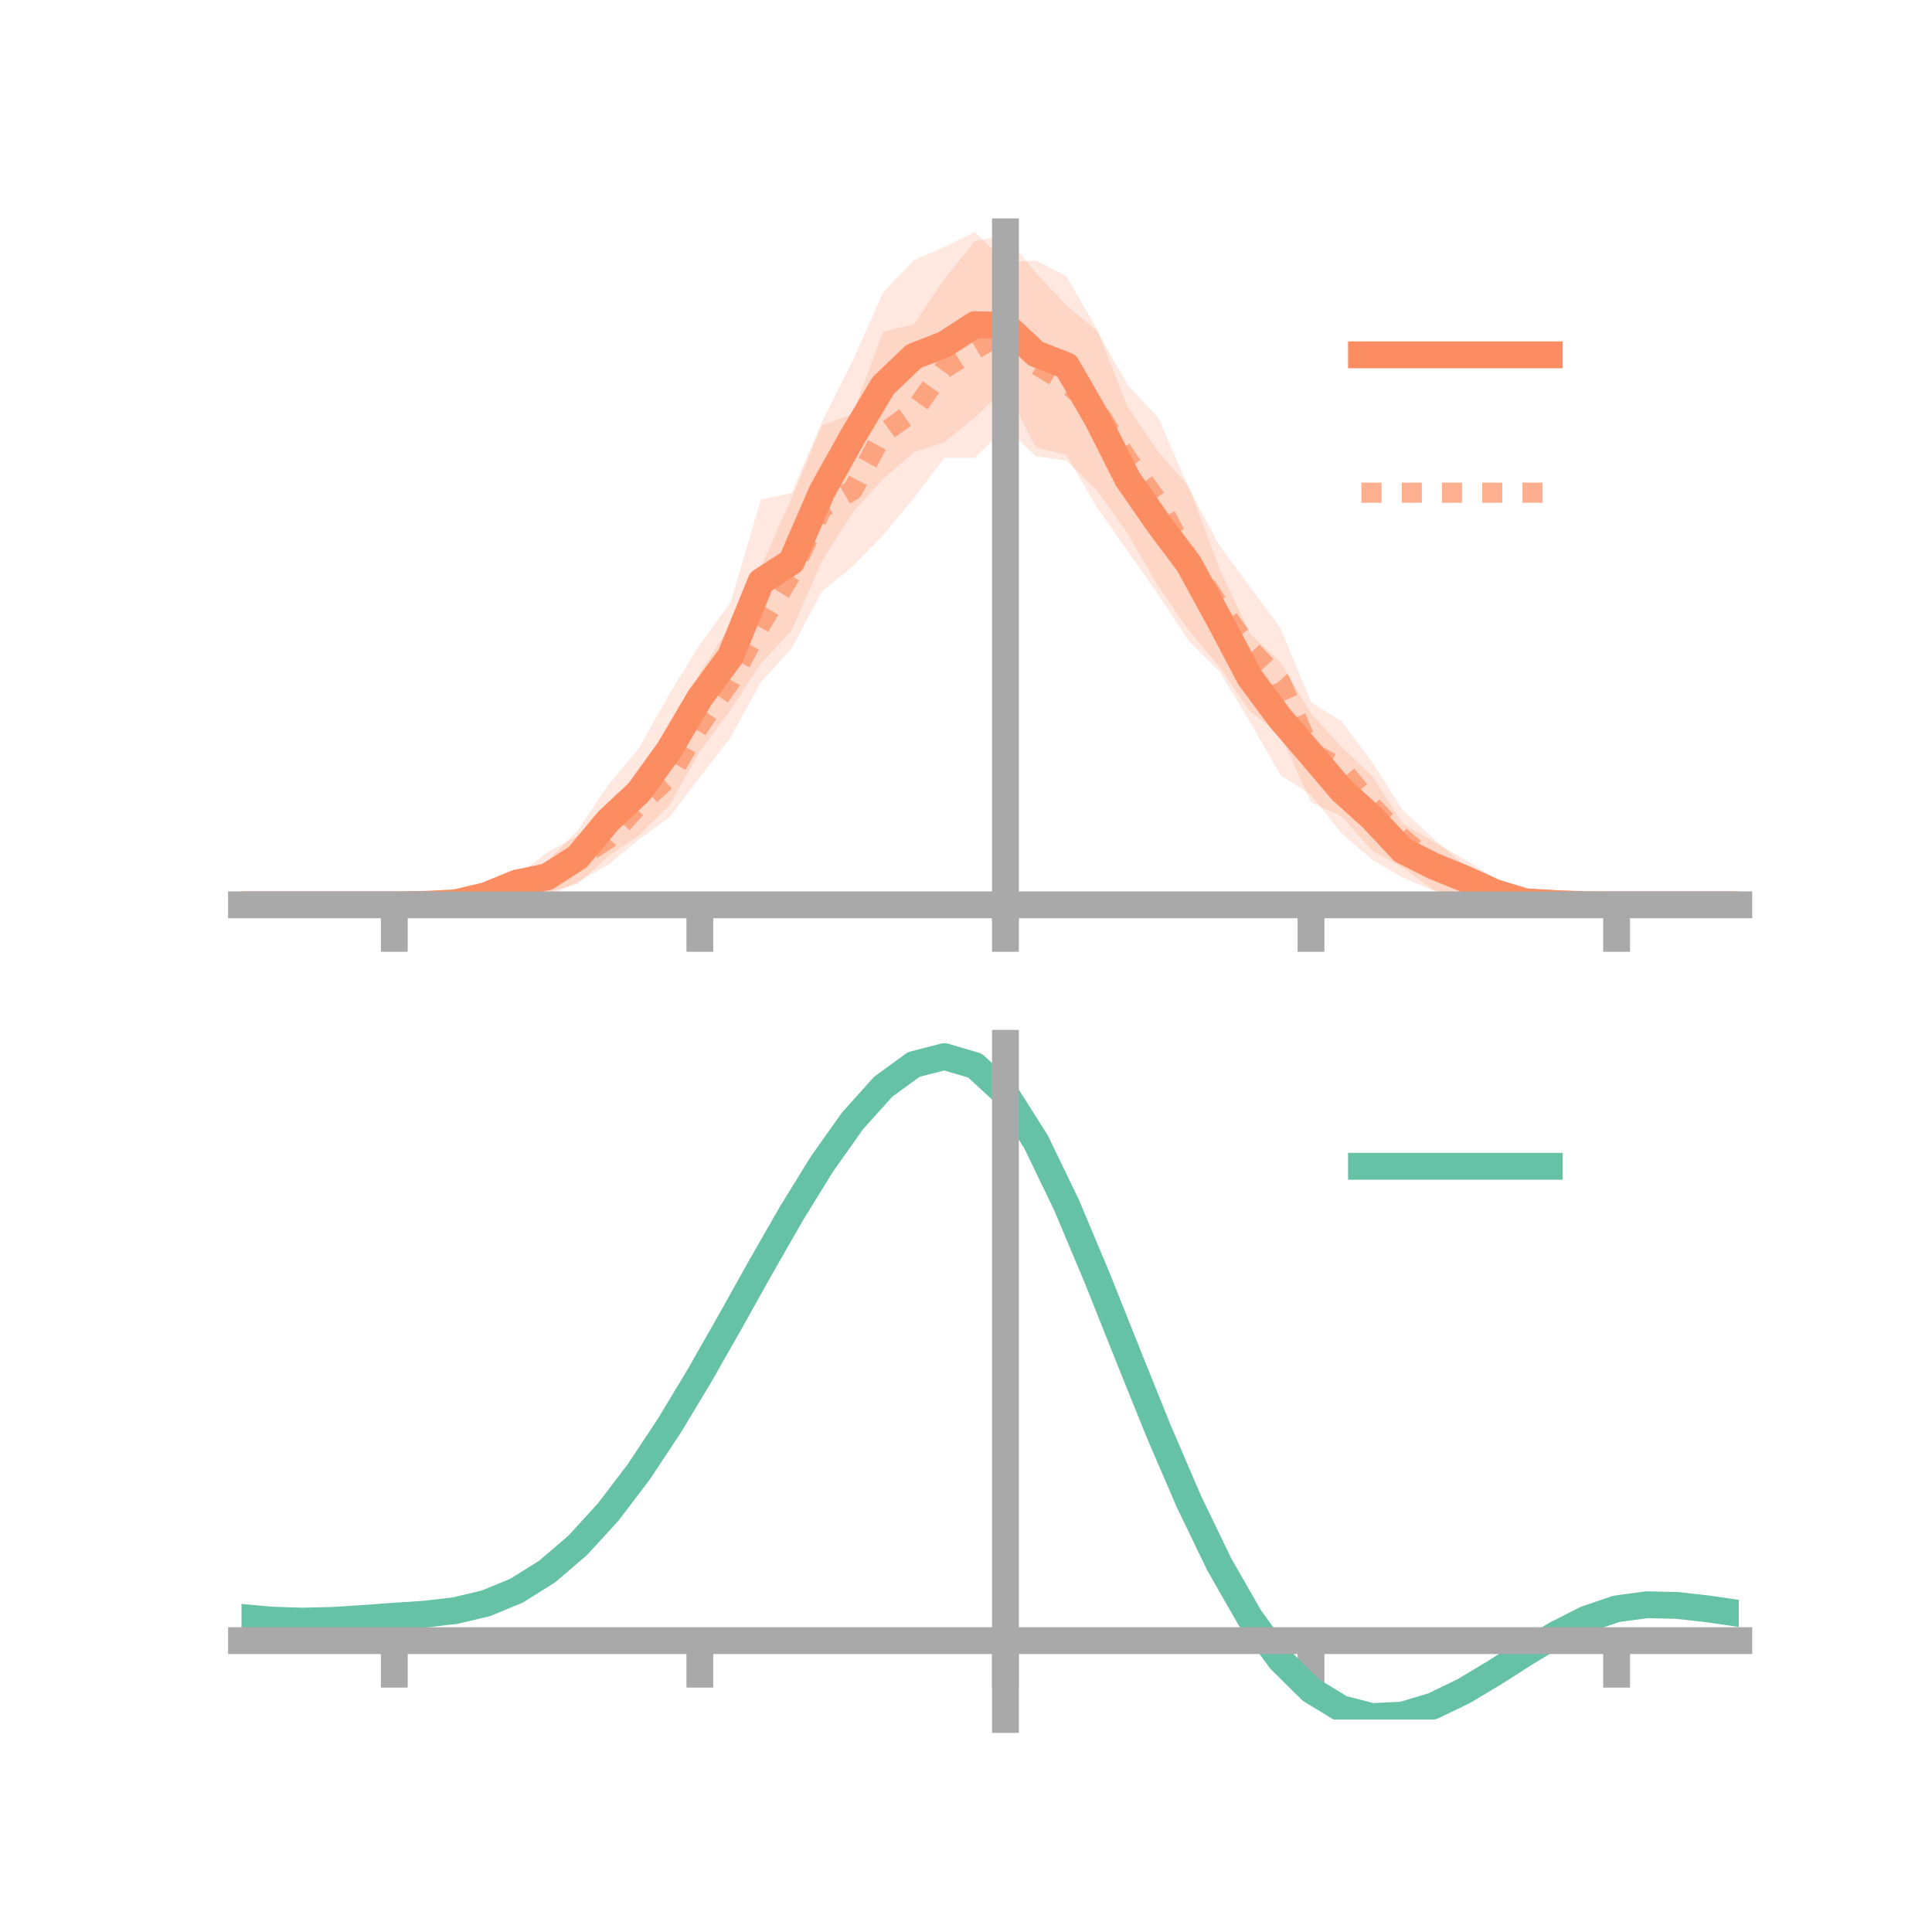 <?xml version="1.0" encoding="utf-8" standalone="no"?>
<!DOCTYPE svg PUBLIC "-//W3C//DTD SVG 1.1//EN"
  "http://www.w3.org/Graphics/SVG/1.1/DTD/svg11.dtd">
<!-- Created with matplotlib (https://matplotlib.org/) -->
<svg height="144pt" version="1.1" viewBox="0 0 144 144" width="144pt" xmlns="http://www.w3.org/2000/svg" xmlns:xlink="http://www.w3.org/1999/xlink">
 <defs>
  <style type="text/css">*{stroke-linecap:butt;stroke-linejoin:round;}</style>
 </defs>
 <g id="figure_1">
  <g id="patch_1">
   <path d="M 0 144 
L 144 144 
L 144 0 
L 0 0 
z
" style="fill:none;"/>
  </g>
  <g id="axes_1">
   <g id="patch_2">
    <path d="M 18 67.68 
L 129.6 67.68 
L 129.6 17.28 
L 18 17.28 
z
" style="fill:none;"/>
   </g>
   <g id="PolyCollection_1">
    <path clip-path="url(#p82b4a368fa)" d="M 18 67.44 
L 18 67.44 
L 20.278 67.44 
L 22.555 67.44 
L 24.833 67.44 
L 27.11 67.44 
L 29.388 67.439 
L 31.665 67.299 
L 33.943 66.945 
L 36.22 66.068 
L 38.498 64.939 
L 40.776 64.202 
L 43.053 61.899 
L 45.331 58.506 
L 47.608 55.796 
L 49.886 51.73 
L 52.163 48.018 
L 54.441 44.929 
L 56.718 37.231 
L 58.996 36.746 
L 61.273 31.431 
L 63.551 26.891 
L 65.829 21.782 
L 68.106 19.4 
L 70.384 18.4 
L 72.661 17.28 
L 74.939 19.567 
L 77.216 19.404 
L 79.494 20.589 
L 81.771 24.565 
L 84.049 30.332 
L 86.327 33.67 
L 88.604 36.272 
L 90.882 42.354 
L 93.159 47.22 
L 95.437 49.367 
L 97.714 53.171 
L 99.992 55.687 
L 102.269 57.825 
L 104.547 61.378 
L 106.824 62.716 
L 109.102 64.012 
L 111.38 65.413 
L 113.657 66.731 
L 115.935 67.031 
L 118.212 67.328 
L 120.49 67.44 
L 122.767 67.44 
L 125.045 67.44 
L 127.322 67.44 
L 129.6 67.44 
L 129.6 67.44 
L 129.6 67.44 
L 127.322 67.44 
L 125.045 67.44 
L 122.767 67.44 
L 120.49 67.44 
L 118.212 67.537 
L 115.935 67.659 
L 113.657 67.68 
L 111.38 67.614 
L 109.102 66.931 
L 106.824 66.372 
L 104.547 65.405 
L 102.269 64.082 
L 99.992 62.116 
L 97.714 59.253 
L 95.437 57.772 
L 93.159 53.794 
L 90.882 50.031 
L 88.604 47.79 
L 86.327 44.311 
L 84.049 41.082 
L 81.771 37.84 
L 79.494 33.919 
L 77.216 33.347 
L 74.939 28.936 
L 72.661 31.118 
L 70.384 32.955 
L 68.106 33.715 
L 65.829 35.696 
L 63.551 38.193 
L 61.273 41.816 
L 58.996 46.995 
L 56.718 49.46 
L 54.441 52.914 
L 52.163 56 
L 49.886 60.026 
L 47.608 62.276 
L 45.331 63.824 
L 43.053 65.892 
L 40.776 66.509 
L 38.498 66.7 
L 36.22 67.44 
L 33.943 67.636 
L 31.665 67.514 
L 29.388 67.44 
L 27.11 67.44 
L 24.833 67.44 
L 22.555 67.44 
L 20.278 67.44 
L 18 67.44 
z
" style="fill:#fc8d62;fill-opacity:0.2;"/>
   </g>
   <g id="PolyCollection_2">
    <path clip-path="url(#p82b4a368fa)" d="M 18 67.44 
L 18 67.44 
L 20.278 67.44 
L 22.555 67.44 
L 24.833 67.44 
L 27.11 67.44 
L 29.388 67.438 
L 31.665 67.368 
L 33.943 66.856 
L 36.22 66.466 
L 38.498 65.266 
L 40.776 63.553 
L 43.053 62.289 
L 45.331 60.566 
L 47.608 57.435 
L 49.886 54.99 
L 52.163 50.167 
L 54.441 46.593 
L 56.718 42.25 
L 58.996 37.146 
L 61.273 31.698 
L 63.551 30.863 
L 65.829 24.728 
L 68.106 24.174 
L 70.384 20.798 
L 72.661 17.977 
L 74.939 17.536 
L 77.216 20.343 
L 79.494 22.756 
L 81.771 24.681 
L 84.049 28.695 
L 86.327 31.122 
L 88.604 36.378 
L 90.882 40.657 
L 93.159 43.73 
L 95.437 46.812 
L 97.714 52.327 
L 99.992 53.761 
L 102.269 56.796 
L 104.547 60.37 
L 106.824 62.488 
L 109.102 64.465 
L 111.38 65.373 
L 113.657 66.424 
L 115.935 67.181 
L 118.212 67.432 
L 120.49 67.439 
L 122.767 67.44 
L 125.045 67.44 
L 127.322 67.44 
L 129.6 67.44 
L 129.6 67.44 
L 129.6 67.44 
L 127.322 67.44 
L 125.045 67.44 
L 122.767 67.44 
L 120.49 67.44 
L 118.212 67.454 
L 115.935 67.647 
L 113.657 67.645 
L 111.38 67.412 
L 109.102 67.061 
L 106.824 66.301 
L 104.547 64.666 
L 102.269 63.402 
L 99.992 60.84 
L 97.714 59.802 
L 95.437 54.771 
L 93.159 53.011 
L 90.882 49.693 
L 88.604 46.984 
L 86.327 43.69 
L 84.049 39.79 
L 81.771 36.551 
L 79.494 34.339 
L 77.216 34.001 
L 74.939 31.875 
L 72.661 34.126 
L 70.384 34.12 
L 68.106 37.134 
L 65.829 39.867 
L 63.551 42.225 
L 61.273 44.067 
L 58.996 48.342 
L 56.718 50.827 
L 54.441 54.974 
L 52.163 57.928 
L 49.886 60.908 
L 47.608 62.576 
L 45.331 64.462 
L 43.053 65.724 
L 40.776 66.833 
L 38.498 67.422 
L 36.22 67.548 
L 33.943 67.625 
L 31.665 67.477 
L 29.388 67.441 
L 27.11 67.44 
L 24.833 67.44 
L 22.555 67.44 
L 20.278 67.44 
L 18 67.44 
z
" style="fill:#fc8d62;fill-opacity:0.2;"/>
   </g>
   <g id="matplotlib.axis_1">
    <g id="xtick_1">
     <g id="line2d_1">
      <defs>
       <path d="M 0 0 
L 0 3.5 
" id="m8b030297af" style="stroke:#a9a9a9;stroke-width:2;"/>
      </defs>
      <g>
       <use style="fill:#a9a9a9;stroke:#a9a9a9;stroke-width:2;" x="29.388" xlink:href="#m8b030297af" y="67.44"/>
      </g>
     </g>
    </g>
    <g id="xtick_2">
     <g id="line2d_2">
      <g>
       <use style="fill:#a9a9a9;stroke:#a9a9a9;stroke-width:2;" x="52.163" xlink:href="#m8b030297af" y="67.44"/>
      </g>
     </g>
    </g>
    <g id="xtick_3">
     <g id="line2d_3">
      <g>
       <use style="fill:#a9a9a9;stroke:#a9a9a9;stroke-width:2;" x="74.939" xlink:href="#m8b030297af" y="67.44"/>
      </g>
     </g>
    </g>
    <g id="xtick_4">
     <g id="line2d_4">
      <g>
       <use style="fill:#a9a9a9;stroke:#a9a9a9;stroke-width:2;" x="97.714" xlink:href="#m8b030297af" y="67.44"/>
      </g>
     </g>
    </g>
    <g id="xtick_5">
     <g id="line2d_5">
      <g>
       <use style="fill:#a9a9a9;stroke:#a9a9a9;stroke-width:2;" x="120.49" xlink:href="#m8b030297af" y="67.44"/>
      </g>
     </g>
    </g>
   </g>
   <g id="matplotlib.axis_2"/>
   <g id="line2d_6">
    <path clip-path="url(#p82b4a368fa)" d="M 18 67.44 
L 20.278 67.44 
L 22.555 67.44 
L 24.833 67.44 
L 27.11 67.44 
L 29.388 67.44 
L 31.665 67.407 
L 33.943 67.291 
L 36.22 66.754 
L 38.498 65.819 
L 40.776 65.355 
L 43.053 63.895 
L 45.331 61.165 
L 47.608 59.036 
L 49.886 55.878 
L 52.163 52.009 
L 54.441 48.921 
L 56.718 43.346 
L 58.996 41.87 
L 61.273 36.623 
L 63.551 32.542 
L 65.829 28.739 
L 68.106 26.558 
L 70.384 25.677 
L 72.661 24.199 
L 74.939 24.251 
L 77.216 26.375 
L 79.494 27.254 
L 81.771 31.203 
L 84.049 35.707 
L 86.327 38.991 
L 88.604 42.031 
L 90.882 46.192 
L 93.159 50.507 
L 95.437 53.57 
L 97.714 56.212 
L 99.992 58.901 
L 102.269 60.953 
L 104.547 63.391 
L 106.824 64.544 
L 109.102 65.471 
L 111.38 66.514 
L 113.657 67.205 
L 115.935 67.345 
L 118.212 67.432 
L 120.49 67.44 
L 122.767 67.44 
L 125.045 67.44 
L 127.322 67.44 
L 129.6 67.44 
" style="fill:none;stroke:#fc8d62;stroke-linecap:square;stroke-width:2;"/>
   </g>
   <g id="line2d_7">
    <path clip-path="url(#p82b4a368fa)" d="M 18 67.44 
L 20.278 67.44 
L 22.555 67.44 
L 24.833 67.44 
L 27.11 67.44 
L 29.388 67.439 
L 31.665 67.423 
L 33.943 67.241 
L 36.22 67.007 
L 38.498 66.344 
L 40.776 65.193 
L 43.053 64.007 
L 45.331 62.514 
L 47.608 60.006 
L 49.886 57.949 
L 52.163 54.047 
L 54.441 50.783 
L 56.718 46.538 
L 58.996 42.744 
L 61.273 37.882 
L 63.551 36.544 
L 65.829 32.297 
L 68.106 30.654 
L 70.384 27.459 
L 72.661 26.051 
L 74.939 24.705 
L 77.216 27.172 
L 79.494 28.547 
L 81.771 30.616 
L 84.049 34.242 
L 86.327 37.406 
L 88.604 41.681 
L 90.882 45.175 
L 93.159 48.371 
L 95.437 50.791 
L 97.714 56.064 
L 99.992 57.3 
L 102.269 60.099 
L 104.547 62.518 
L 106.824 64.394 
L 109.102 65.763 
L 111.38 66.392 
L 113.657 67.034 
L 115.935 67.414 
L 118.212 67.443 
L 120.49 67.44 
L 122.767 67.44 
L 125.045 67.44 
L 127.322 67.44 
L 129.6 67.44 
" style="fill:none;stroke:#fc8d62;stroke-dasharray:1.5,1.5;stroke-dashoffset:0;stroke-opacity:0.7;stroke-width:1.5;"/>
   </g>
   <g id="patch_3">
    <path d="M 74.939 67.68 
L 74.939 17.28 
" style="fill:none;stroke:#a9a9a9;stroke-linecap:square;stroke-linejoin:miter;stroke-width:2;"/>
   </g>
   <g id="patch_4">
    <path d="M 129.6 67.68 
L 129.6 17.28 
" style="fill:none;"/>
   </g>
   <g id="patch_5">
    <path d="M 18 67.44 
L 129.6 67.44 
" style="fill:none;stroke:#a9a9a9;stroke-linecap:square;stroke-linejoin:miter;stroke-width:2;"/>
   </g>
   <g id="patch_6">
    <path d="M 18 17.28 
L 129.6 17.28 
" style="fill:none;"/>
   </g>
   <g id="legend_1">
    <g id="line2d_8">
     <path d="M 101.475 26.449 
L 115.475 26.449 
" style="fill:none;stroke:#fc8d62;stroke-linecap:square;stroke-width:2;"/>
    </g>
    <g id="line2d_9"/>
    <g id="text_1">
     <!--   -->
     <g transform="translate(121.075 28.899)scale(0.07 -0.07)">
      <defs>
       <path id="DejaVuSans-32"/>
      </defs>
      <use xlink:href="#DejaVuSans-32"/>
     </g>
    </g>
    <g id="line2d_10">
     <path d="M 101.475 36.724 
L 115.475 36.724 
" style="fill:none;stroke:#fc8d62;stroke-dasharray:1.5,1.5;stroke-dashoffset:0;stroke-opacity:0.7;stroke-width:1.5;"/>
    </g>
    <g id="line2d_11"/>
    <g id="text_2">
     <!--   -->
     <g transform="translate(121.075 39.174)scale(0.07 -0.07)">
      <use xlink:href="#DejaVuSans-32"/>
     </g>
    </g>
   </g>
  </g>
  <g id="axes_2">
   <g id="patch_7">
    <path d="M 18 128.16 
L 129.6 128.16 
L 129.6 77.76 
L 18 77.76 
z
" style="fill:none;"/>
   </g>
   <g id="PolyCollection_3">
    <path clip-path="url(#p0fda97b95b)" d="M 18 120.595 
L 18 120.512 
L 20.278 120.724 
L 22.555 120.797 
L 24.833 120.736 
L 27.11 120.581 
L 29.388 120.405 
L 31.665 120.25 
L 33.943 119.979 
L 36.22 119.43 
L 38.498 118.479 
L 40.776 117.034 
L 43.053 115.042 
L 45.331 112.497 
L 47.608 109.428 
L 49.886 105.906 
L 52.163 102.029 
L 54.441 97.927 
L 56.718 93.756 
L 58.996 89.689 
L 61.273 85.916 
L 63.551 82.635 
L 65.829 80.049 
L 68.106 78.359 
L 70.384 77.76 
L 72.661 78.438 
L 74.939 80.561 
L 77.216 84.207 
L 79.494 88.998 
L 81.771 94.497 
L 84.049 100.298 
L 86.327 106.042 
L 88.604 111.431 
L 90.882 116.23 
L 93.159 120.272 
L 95.437 123.453 
L 97.714 125.735 
L 99.992 127.137 
L 102.269 127.731 
L 104.547 127.625 
L 106.824 126.954 
L 109.102 125.869 
L 111.38 124.531 
L 113.657 123.102 
L 115.935 121.74 
L 118.212 120.6 
L 120.49 119.829 
L 122.767 119.528 
L 125.045 119.587 
L 127.322 119.855 
L 129.6 120.198 
L 129.6 120.307 
L 129.6 120.307 
L 127.322 119.987 
L 125.045 119.737 
L 122.767 119.687 
L 120.49 119.993 
L 118.212 120.773 
L 115.935 121.944 
L 113.657 123.352 
L 111.38 124.834 
L 109.102 126.221 
L 106.824 127.343 
L 104.547 128.039 
L 102.269 128.16 
L 99.992 127.581 
L 97.714 126.207 
L 95.437 123.985 
L 93.159 120.902 
L 90.882 116.995 
L 88.604 112.358 
L 86.327 107.149 
L 84.049 101.591 
L 81.771 95.971 
L 79.494 90.639 
L 77.216 85.99 
L 74.939 82.453 
L 72.661 80.398 
L 70.384 79.744 
L 68.106 80.322 
L 65.829 81.948 
L 63.551 84.431 
L 61.273 87.574 
L 58.996 91.181 
L 56.718 95.063 
L 54.441 99.039 
L 52.163 102.943 
L 49.886 106.63 
L 47.608 109.981 
L 45.331 112.901 
L 43.053 115.331 
L 40.776 117.243 
L 38.498 118.643 
L 36.22 119.574 
L 33.943 120.11 
L 31.665 120.372 
L 29.388 120.515 
L 27.11 120.676 
L 24.833 120.812 
L 22.555 120.86 
L 20.278 120.789 
L 18 120.595 
z
" style="fill:#66c2a5;fill-opacity:0.2;"/>
   </g>
   <g id="matplotlib.axis_3">
    <g id="xtick_6">
     <g id="line2d_12">
      <g>
       <use style="fill:#a9a9a9;stroke:#a9a9a9;stroke-width:2;" x="29.388" xlink:href="#m8b030297af" y="122.284"/>
      </g>
     </g>
    </g>
    <g id="xtick_7">
     <g id="line2d_13">
      <g>
       <use style="fill:#a9a9a9;stroke:#a9a9a9;stroke-width:2;" x="52.163" xlink:href="#m8b030297af" y="122.284"/>
      </g>
     </g>
    </g>
    <g id="xtick_8">
     <g id="line2d_14">
      <g>
       <use style="fill:#a9a9a9;stroke:#a9a9a9;stroke-width:2;" x="74.939" xlink:href="#m8b030297af" y="122.284"/>
      </g>
     </g>
    </g>
    <g id="xtick_9">
     <g id="line2d_15">
      <g>
       <use style="fill:#a9a9a9;stroke:#a9a9a9;stroke-width:2;" x="97.714" xlink:href="#m8b030297af" y="122.284"/>
      </g>
     </g>
    </g>
    <g id="xtick_10">
     <g id="line2d_16">
      <g>
       <use style="fill:#a9a9a9;stroke:#a9a9a9;stroke-width:2;" x="120.49" xlink:href="#m8b030297af" y="122.284"/>
      </g>
     </g>
    </g>
   </g>
   <g id="matplotlib.axis_4"/>
   <g id="line2d_17">
    <path clip-path="url(#p0fda97b95b)" d="M 18 120.554 
L 20.278 120.757 
L 22.555 120.829 
L 24.833 120.774 
L 27.11 120.628 
L 29.388 120.46 
L 31.665 120.311 
L 33.943 120.044 
L 36.22 119.502 
L 38.498 118.561 
L 40.776 117.138 
L 43.053 115.187 
L 45.331 112.699 
L 47.608 109.704 
L 49.886 106.268 
L 52.163 102.486 
L 54.441 98.483 
L 56.718 94.41 
L 58.996 90.435 
L 61.273 86.745 
L 63.551 83.533 
L 65.829 80.998 
L 68.106 79.34 
L 70.384 78.752 
L 72.661 79.418 
L 74.939 81.507 
L 77.216 85.099 
L 79.494 89.818 
L 81.771 95.234 
L 84.049 100.944 
L 86.327 106.595 
L 88.604 111.894 
L 90.882 116.612 
L 93.159 120.587 
L 95.437 123.719 
L 97.714 125.971 
L 99.992 127.359 
L 102.269 127.945 
L 104.547 127.832 
L 106.824 127.148 
L 109.102 126.045 
L 111.38 124.682 
L 113.657 123.227 
L 115.935 121.842 
L 118.212 120.686 
L 120.49 119.911 
L 122.767 119.607 
L 125.045 119.662 
L 127.322 119.921 
L 129.6 120.252 
" style="fill:none;stroke:#66c2a5;stroke-linecap:square;stroke-width:2;"/>
   </g>
   <g id="patch_8">
    <path d="M 74.939 128.16 
L 74.939 77.76 
" style="fill:none;stroke:#a9a9a9;stroke-linecap:square;stroke-linejoin:miter;stroke-width:2;"/>
   </g>
   <g id="patch_9">
    <path d="M 129.6 128.16 
L 129.6 77.76 
" style="fill:none;"/>
   </g>
   <g id="patch_10">
    <path d="M 18 122.284 
L 129.6 122.284 
" style="fill:none;stroke:#a9a9a9;stroke-linecap:square;stroke-linejoin:miter;stroke-width:2;"/>
   </g>
   <g id="patch_11">
    <path d="M 18 77.76 
L 129.6 77.76 
" style="fill:none;"/>
   </g>
   <g id="legend_2">
    <g id="line2d_18">
     <path d="M 101.475 86.929 
L 115.475 86.929 
" style="fill:none;stroke:#66c2a5;stroke-linecap:square;stroke-width:2;"/>
    </g>
    <g id="line2d_19"/>
    <g id="text_3">
     <!--   -->
     <g transform="translate(121.075 89.379)scale(0.07 -0.07)">
      <use xlink:href="#DejaVuSans-32"/>
     </g>
    </g>
   </g>
  </g>
 </g>
 <defs>
  <clipPath id="p82b4a368fa">
   <rect height="50.4" width="111.6" x="18" y="17.28"/>
  </clipPath>
  <clipPath id="p0fda97b95b">
   <rect height="50.4" width="111.6" x="18" y="77.76"/>
  </clipPath>
 </defs>
</svg>
